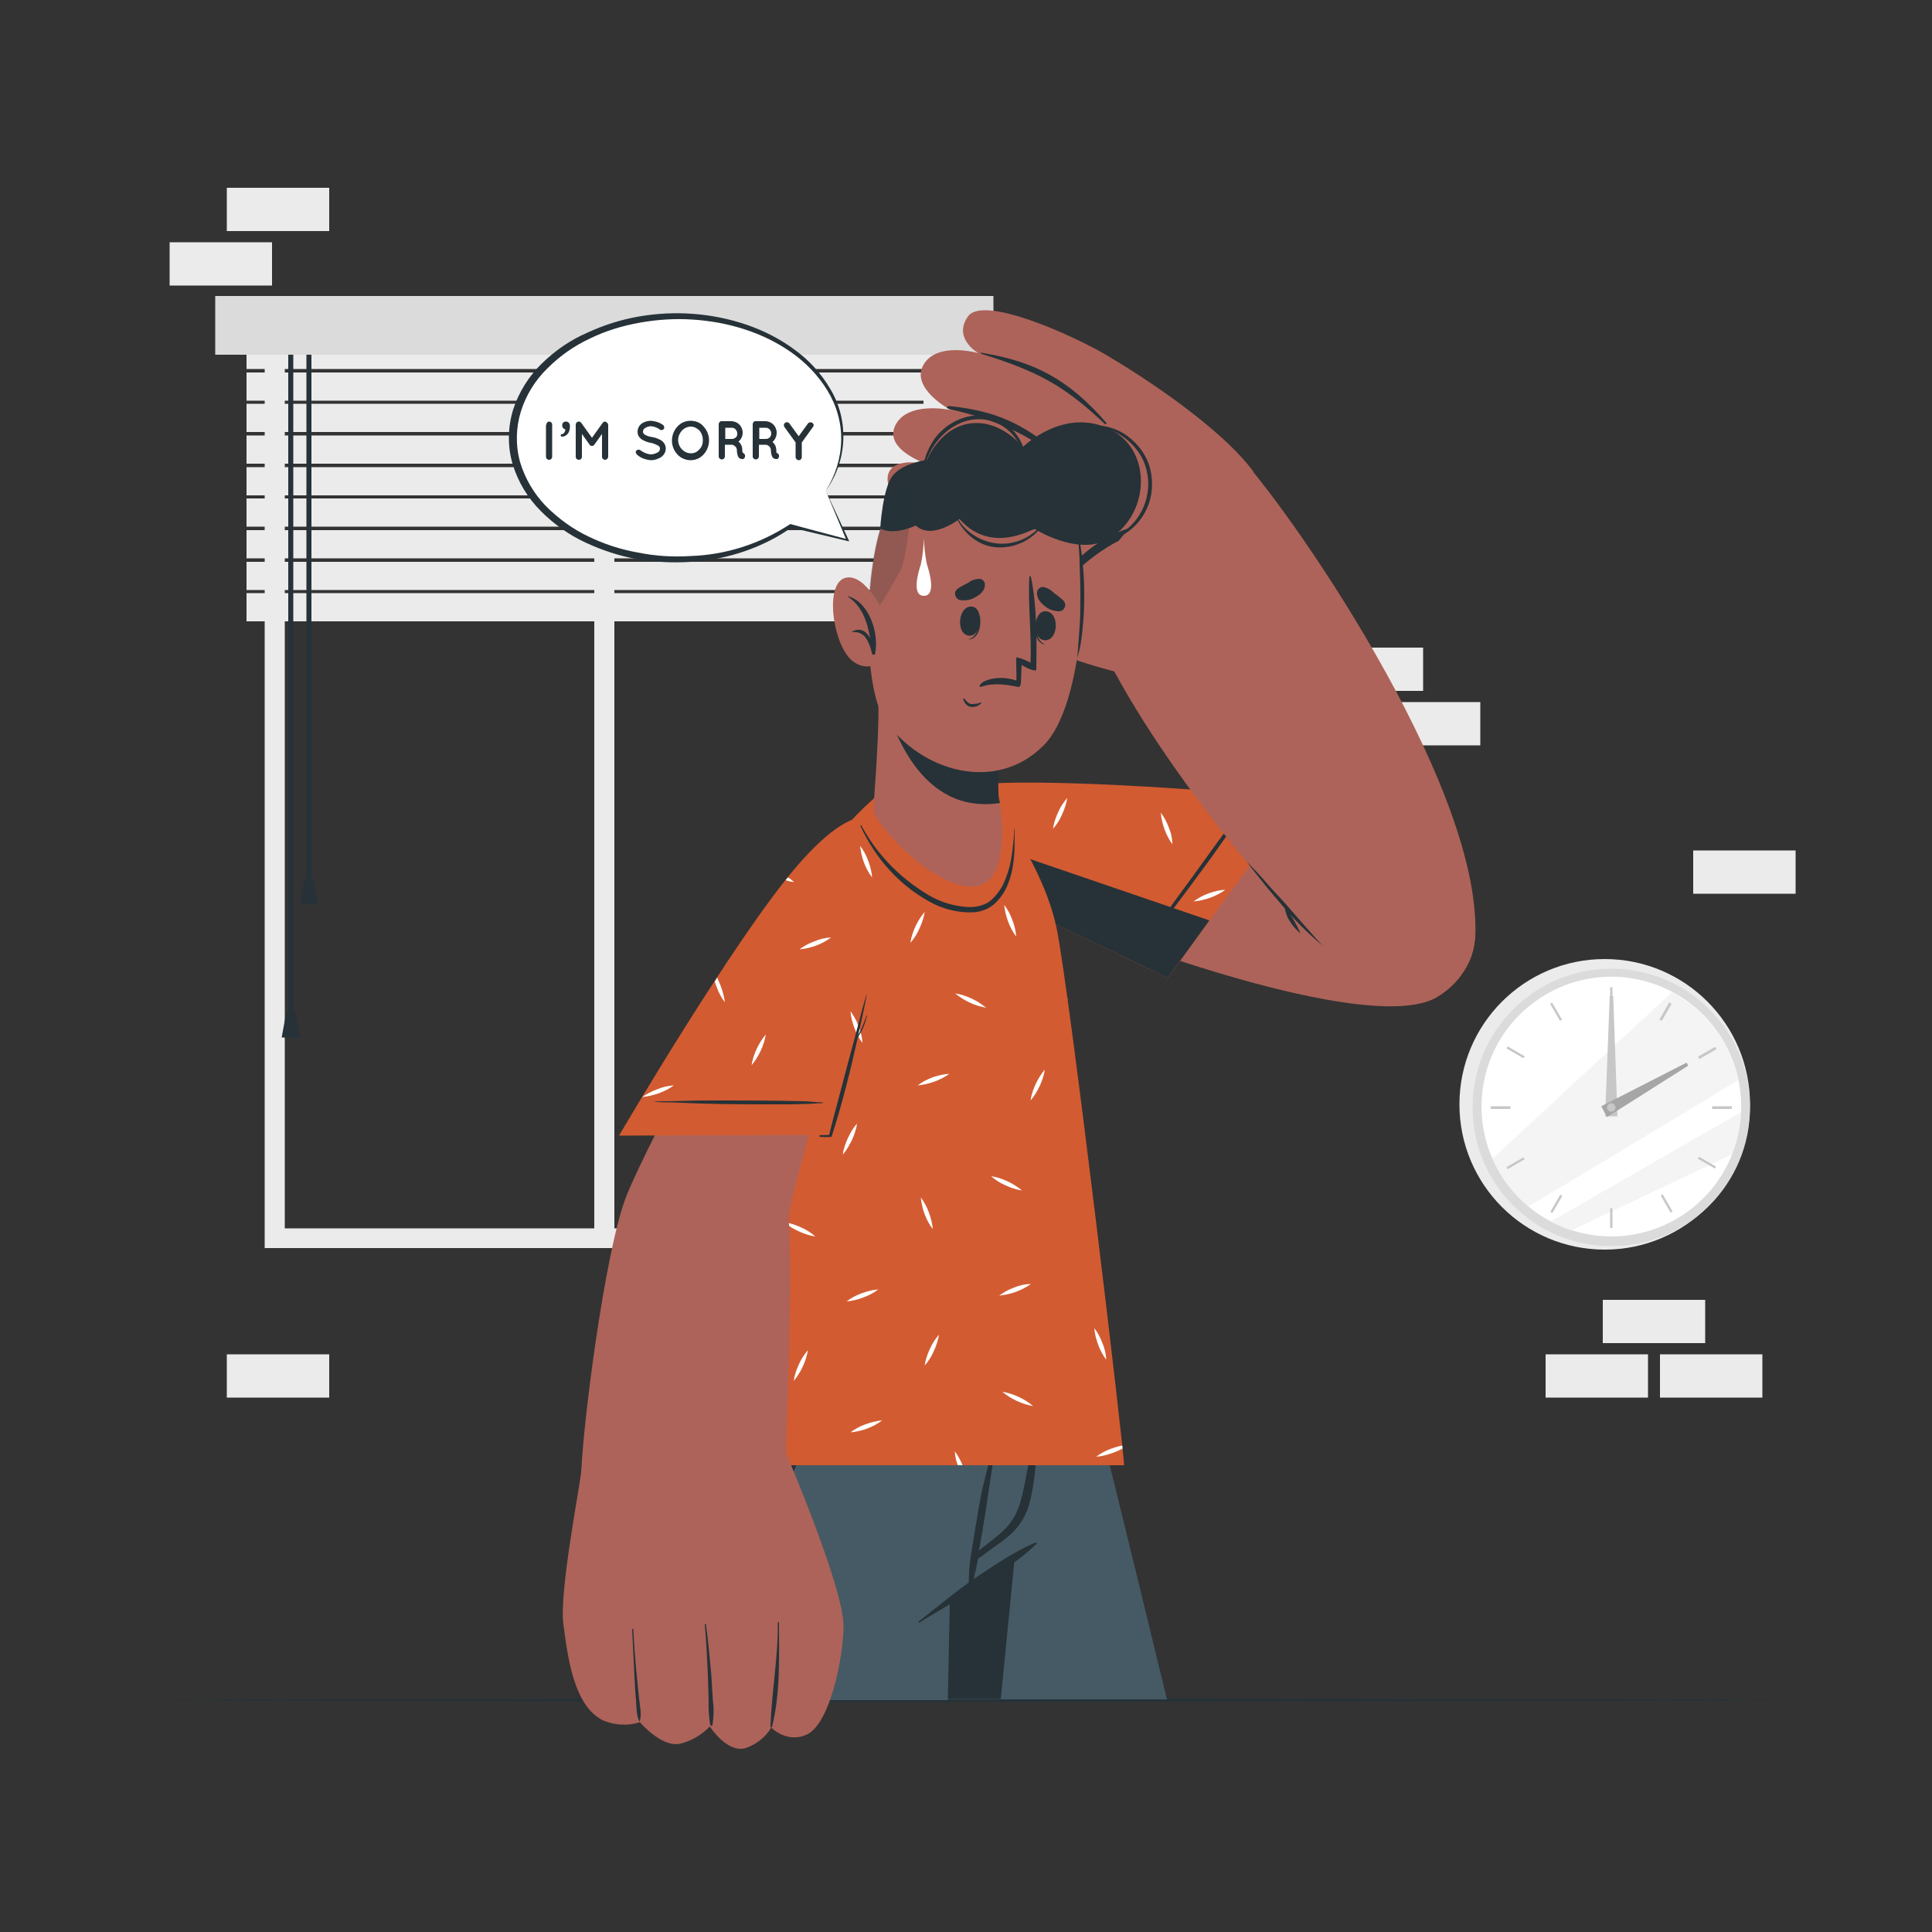 <?xml version="1.0" encoding="utf-8"?>
<!-- Generator: Adobe Illustrator 25.0.1, SVG Export Plug-In . SVG Version: 6.00 Build 0)  -->
<svg version="1.1" id="Capa_1" xmlns="http://www.w3.org/2000/svg" xmlns:xlink="http://www.w3.org/1999/xlink" x="0px" y="0px"
	 viewBox="0 0 500 500" style="enable-background:new 0 0 500 500;" xml:space="preserve">
<rect x="0" y="0" width="500" height="500" fill="#333333" stroke="none"/>
<style type="text/css">
	.st0{fill:#EBEBEB;}
	.st1{fill:#263238;}
	.st2{fill:#DBDBDB;}
	.st3{fill:#FFFFFF;}
	.st4{opacity:0.5;fill:#EBEBEB;enable-background:new    ;}
	.st5{fill:#C7C7C7;}
	.st6{fill:#A6A6A6;}
	.st7{fill:#455A64;}
	.st8{fill:#37474F;}
	.st9{fill:#AD6359;}
	.st10{fill:#D35B31;}
	.st11{opacity:0.2;fill:#263238;enable-background:new    ;}
</style>
<g id="freepik--background-complete--inject-28">
	<rect x="414.8" y="336.4" class="st0" width="26.5" height="11.2"/>
	<rect x="429.6" y="350.5" class="st0" width="26.5" height="11.2"/>
	<rect x="400" y="350.5" class="st0" width="26.5" height="11.2"/>
	<rect x="58.7" y="350.5" class="st0" width="26.5" height="11.2"/>
	<rect x="58.7" y="48.6" class="st0" width="26.5" height="11.2"/>
	<rect x="43.9" y="62.7" class="st0" width="26.5" height="11.2"/>
	<rect x="438.2" y="220.1" class="st0" width="26.5" height="11.2"/>
	<rect x="356.6" y="181.7" class="st0" width="26.5" height="11.2"/>
	<rect x="341.8" y="167.6" class="st0" width="26.5" height="11.2"/>
	<path class="st0" d="M68.5,77.7h175.7V323H68.5V77.7z M239,82.9H73.7v235H239V82.9z"/>
	<rect x="153.8" y="84.2" class="st0" width="5.2" height="236.2"/>
	<rect x="63.8" y="88.2" class="st0" width="185.2" height="7.3"/>
	<rect x="63.8" y="96.4" class="st0" width="185.2" height="7.3"/>
	<rect x="63.8" y="104.5" class="st0" width="185.2" height="7.3"/>
	<rect x="63.8" y="112.7" class="st0" width="185.2" height="7.3"/>
	<rect x="63.8" y="120.9" class="st0" width="185.2" height="7.3"/>
	<rect x="63.8" y="129" class="st0" width="185.2" height="7.3"/>
	<rect x="63.8" y="137.2" class="st0" width="185.2" height="7.3"/>
	<rect x="63.8" y="145.4" class="st0" width="185.2" height="7.3"/>
	<rect x="63.8" y="153.5" class="st0" width="185.2" height="7.3"/>
	<rect x="79.3" y="86.7" class="st1" width="1.3" height="141.3"/>
	<polygon class="st1" points="77.6,234.1 82.2,234.1 81.1,227.4 78.8,227.4 	"/>
	<rect x="74.6" y="86.7" class="st1" width="1.3" height="176.9"/>
	<polygon class="st1" points="72.9,268.5 77.6,268.5 76.4,261.9 74.1,261.9 	"/>
	<rect x="55.7" y="76.6" class="st2" width="201.4" height="15.2"/>
	<circle class="st0" cx="415.3" cy="285.8" r="37.6"/>
	<circle class="st2" cx="417" cy="286.6" r="35.9"/>
	
		<ellipse transform="matrix(0.814 -0.581 0.581 0.814 -88.933 295.362)" class="st3" cx="417" cy="286.6" rx="33.6" ry="33.6"/>
	<path class="st4" d="M449.9,279.5c-15.3,9.3-40.5,24.5-54.5,32.8c-4-3.4-7.1-7.6-9.2-12.4l46.5-43.1
		C441.5,261.5,447.8,269.8,449.9,279.5z"/>
	<path class="st4" d="M450.6,287.8c-0.1,3.7-0.9,7.4-2.2,10.9l-41.9,19.8c-1.8-0.6-3.6-1.4-5.3-2.3C413.8,309,437,295.6,450.6,287.8
		z"/>
	<rect x="416.7" y="255.5" class="st5" width="0.6" height="5.1"/>
	<rect x="402.4" y="259.3" transform="matrix(0.866 -0.5 0.5 0.866 -76.956 236.423)" class="st5" width="0.6" height="5.1"/>
	<rect x="391.9" y="269.8" transform="matrix(0.5 -0.866 0.866 0.5 -39.718 475.815)" class="st5" width="0.6" height="5.1"/>
	<rect x="385.8" y="286.3" class="st5" width="5.1" height="0.7"/>
	
		<rect x="389.7" y="300.6" transform="matrix(0.866 -0.5 0.5 0.866 -97.927 236.596)" class="st5" width="5.1" height="0.6"/>
	
		<rect x="400.2" y="311.1" transform="matrix(0.5 -0.866 0.866 0.5 -68.279 504.64)" class="st5" width="5.1" height="0.6"/>
	<rect x="416.7" y="312.7" class="st5" width="0.6" height="5.1"/>
	<rect x="431" y="308.9" transform="matrix(0.866 -0.5 0.5 0.866 -97.915 257.379)" class="st5" width="0.6" height="5.1"/>
	
		<rect x="441.5" y="298.4" transform="matrix(0.5 -0.866 0.866 0.5 -39.765 533.019)" class="st5" width="0.6" height="5.1"/>
	<rect x="443.1" y="286.3" class="st5" width="5.1" height="0.7"/>
	
		<rect x="439.3" y="272" transform="matrix(0.866 -0.5 0.5 0.866 -76.975 257.57)" class="st5" width="5.1" height="0.7"/>
	
		<rect x="428.8" y="261.5" transform="matrix(0.499 -0.866 0.866 0.499 -10.976 504.704)" class="st5" width="5.1" height="0.7"/>
	<polygon class="st5" points="417.5,257.8 418.6,288.9 415.4,288.9 416.6,257.7 	"/>
	<polygon class="st6" points="436.9,275.8 415.9,289.1 414.4,286.3 436.5,275 	"/>
	<path class="st5" d="M418.1,286.6c0,0.6-0.5,1.1-1.1,1.1c-0.6,0-1.1-0.5-1.1-1.1s0.5-1.1,1.1-1.1c0,0,0,0,0,0
		C417.6,285.5,418.1,286,418.1,286.6C418.1,286.6,418.1,286.6,418.1,286.6z"/>
</g>
<g id="freepik--Table--inject-28">
	<polygon class="st1" points="30.7,440 85.5,439.8 140.3,439.7 250,439.5 359.7,439.7 414.5,439.8 469.3,440 414.5,440.2 
		359.7,440.3 250,440.5 140.3,440.3 85.5,440.2 	"/>
</g>
<g id="freepik--Character--inject-28">
	<path class="st7" d="M201.1,360v0.1c0,0,0,0.1,0,0.1s0,0.2,0.1,0.3v0.2c0,0.1,0.1,0.3,0.1,0.4c0,0.1,0,0.2,0.1,0.3s0.1,0.4,0.1,0.7
		s0.1,0.8,0.2,1.3l0.4,2.4c0.1,0.3,0.1,0.5,0.1,0.8s0.1,0.8,0.2,1.2s0.2,0.9,0.2,1.4l0,0c0.1,0.3,0.1,0.7,0.2,1
		c0.2,1.1,0.4,2.2,0.6,3.4c0,0,0,0.1,0,0.1c0.2,1.4,0.5,2.8,0.8,4.4c0.1,0.4,0.1,0.8,0.2,1.2s0.2,0.8,0.2,1.3l0,0
		c0,0.3,0.1,0.5,0.1,0.8l0,0c0.4,2.1,0.8,4.4,1.2,6.8c0.1,0.8,0.3,1.6,0.4,2.4c0.3,1.6,0.6,3.2,0.9,4.9c0.1,0.4,0.1,0.8,0.2,1.2
		c0.4,2.4,0.9,5,1.4,7.6c0.1,0.3,0.1,0.5,0.1,0.8c0.2,1.2,0.5,2.5,0.7,3.8c0,0.1,0,0.2,0.1,0.3l0.3,1.8c0.4,2.4,0.9,4.9,1.4,7.5
		c0.1,0.6,0.2,1.3,0.4,1.9c0.2,1.3,0.5,2.6,0.7,3.9c0.3,1.6,0.6,3.3,0.9,4.9s0.6,3.3,0.9,5c0.2,0.9,0.3,1.7,0.5,2.5
		c0.2,1,0.4,2,0.6,3.1H302c-10.7-44.3-19.6-80-19.6-80L201.1,360z"/>
	<path class="st8" d="M214.2,370c4.3,23.3,8.7,46.7,13.1,70h1.2c-4.6-23.4-9.3-46.7-14-70.1C214.5,369.7,214.2,369.8,214.2,370z"/>
	<path class="st1" d="M201.2,360c0,0,0,0,0,0.1s0,0.1,0,0.1s0,0.2,0.1,0.3v0.2c0,0.1,0.1,0.3,0.1,0.4c0,0.1,0,0.2,0.1,0.3
		s0.1,0.4,0.1,0.7s0.1,0.8,0.2,1.3c0.1,0.7,0.3,1.5,0.4,2.4c0.1,0.3,0.1,0.5,0.1,0.8s0.1,0.8,0.2,1.2s0.2,0.9,0.2,1.4l0,0
		c0.1,0.3,0.1,0.7,0.2,1c0.2,1.1,0.4,2.2,0.6,3.4c0,0,0,0.1,0,0.1c0.2,1.4,0.5,2.8,0.8,4.3c0.1,0.4,0.1,0.8,0.2,1.2s0.2,0.8,0.2,1.3
		l0,0c0.1,0.3,0.1,0.5,0.1,0.8l0,0c0.4,2.1,0.8,4.4,1.2,6.8c0.1,0.8,0.3,1.6,0.4,2.4c0.3,1.6,0.6,3.2,0.9,4.9
		c0.1,0.4,0.1,0.8,0.2,1.2c0.5,2.5,0.9,5,1.4,7.6c0.1,0.3,0.1,0.5,0.1,0.8c0.2,1.2,0.5,2.5,0.7,3.8c0,0.1,0,0.2,0.1,0.3l0.3,1.8
		c0.4,2.4,0.9,4.9,1.4,7.5c0.1,0.6,0.2,1.3,0.4,1.9c0.2,1.3,0.5,2.6,0.7,3.9c0.3,1.6,0.6,3.3,0.9,4.9s0.6,3.3,0.9,5
		c0.2,0.9,0.3,1.7,0.5,2.5c0.2,1,0.4,2,0.6,3.1H259l3.5-35.5l0.1-1.3l0.1-1.4l0,0l0.7-7l0,0l0.6-6l2.8-28.8H201.2z"/>
	<path class="st7" d="M152.1,440h93.2c0.2-8.6,0.3-16.9,0.5-24.7l0,0c0-0.2,0-0.4,0-0.6c0,0,10.9-6.4,16.7-11.5
		c1-0.8,1.9-1.7,2.7-2.7l0,0l0,0c3.8-4.8,7.5-23.2,15.3-40.5h-114C148.1,396,149.4,424.9,152.1,440z"/>
	<path class="st1" d="M268,399.2c-5.5,2.3-10.5,5.8-15.5,9.1c-5.1,3.5-9.8,7.5-14.7,11.3c-0.2,0.1,0,0.5,0.2,0.3
		c5.2-3.3,10.6-6.2,15.7-9.6c5.1-3.4,10.2-6.5,14.5-10.7C268.4,399.5,268.2,399.1,268,399.2z"/>
	<path class="st1" d="M268.7,367.2c-0.7,3.5-1.5,7.1-2.3,10.6c-0.7,3.3-1.2,6.7-2.1,10c-0.7,3.2-2.3,6.1-4.6,8.3
		c-1.3,1.2-2.7,2.3-4.1,3.4c-0.7,0.6-1.6,1.2-2.3,1.8c0.1-0.5,0.2-1,0.3-1.4c0.2-1.4,0.5-2.7,0.7-4c0.5-3,1-6,1.4-9
		c0.9-5.9,1.7-11.8,3-17.7c0-0.1,0-0.2-0.1-0.2c-0.1,0-0.2,0-0.2,0.1c-1.5,5.8-3.1,11.5-4.4,17.3c-0.6,2.9-2.9,17-3,18
		s-0.2,2.1-0.2,3.1c-0.1,1.1-0.1,2.1,0,3.2c0.1,0.1,0.2,0.2,0.4,0.1c0.1,0,0.1-0.1,0.1-0.1l0,0c0.4-1,0.7-2,0.9-3.1
		c0.3-1,0.5-2,0.7-3.1c0.1-0.4,0.1-0.7,0.2-1.1c1.4-0.9,2.7-2,4-2.9c1.3-0.9,2.8-2,4.1-3.1c2.4-2.1,4.2-4.8,5.1-7.9
		c0.9-3.3,1.4-6.7,1.7-10.1c0.5-4,0.8-8,1.3-12C269.1,367,268.7,366.9,268.7,367.2z"/>
	<path class="st1" d="M173.9,391.9c1.5-0.8,7.2,0.6,17.7-1.2c2.1-0.3,4-1.1,5.7-2.3c2.7-2.2,4.8-5.8,6.5-8.9c2-3.5,3.5-7.2,4.5-11
		c0.1-0.2,0.4-0.1,0.4,0.1c-0.4,2.2-0.6,4.3-1.2,6.5c-0.6,2-1.3,4-2.2,5.9c-1.6,3.6-3.4,7.4-6.6,9.8c-3.4,2.5-8,3-12.1,3.3
		c-2.4,0.2-11.6-0.1-12.8-1.4C173.5,392.4,173.6,392.1,173.9,391.9C173.8,391.9,173.8,391.9,173.9,391.9z"/>
	<path class="st9" d="M246.3,224.6C269,237.2,353.1,269.5,372,258c14.1-8.6,12.1-26.9,0.1-38.8c-10.4-10.3-88.4-13.2-110.2-13.8
		C241.1,204.8,224,212.2,246.3,224.6z"/>
	<path class="st10" d="M302.2,253.1l33.9-46.5c0,0-58.7-5.7-83.4-3.6c-25.8,2.2-31.1,12.3,0.1,26.7
		C283.4,243.8,302.2,253.1,302.2,253.1z"/>
	<path class="st1" d="M296.5,244.1c0.7-1.2,1.5-2.3,2.3-3.4s1.6-2.3,2.4-3.5c1.6-2.4,3.3-4.7,5-7c3.4-4.6,6.7-9.3,10.1-13.9
		c0.9-1.3,1.9-2.5,2.9-3.8s2.1-2.5,3.2-3.8c0.1-0.1,0.2,0,0.1,0.1c-0.8,1.2-1.5,2.4-2.3,3.6s-1.6,2.4-2.5,3.6c-1.7,2.3-3.3,4.7-5,7
		c-3.3,4.5-6.7,9.1-10.1,13.6l-2.9,3.7c-1,1.3-2,2.7-3.1,3.9C296.5,244.2,296.4,244.2,296.5,244.1z"/>
	<path class="st3" d="M273.8,210.3c-0.6,1.3-1.1,2.8-1.3,4.2c1-1.1,1.8-2.4,2.4-3.8c0.6-1.3,1.1-2.8,1.3-4.2
		C275.2,207.7,274.4,208.9,273.8,210.3z M286.6,232.4c-1.3-0.6-2.8-1.1-4.2-1.3c2.3,1.9,5.1,3.2,8,3.7
		C289.2,233.7,287.9,232.9,286.6,232.4L286.6,232.4z M251.4,216.5c-1.3-0.6-2.8-1.1-4.2-1.3c2.3,1.9,5.1,3.2,8,3.7
		C254,217.9,252.7,217.1,251.4,216.5L251.4,216.5z M302.5,214.2c-0.5-1.4-1.2-2.7-2.1-3.9c0.3,3,1.3,5.8,3,8.2
		C303.4,217,303.1,215.6,302.5,214.2L302.5,214.2z M312.8,231.2c-1.4,0.5-2.7,1.2-3.9,2.1c3-0.3,5.8-1.3,8.2-3
		C315.7,230.3,314.2,230.7,312.8,231.2L312.8,231.2z"/>
	<path class="st1" d="M252.7,229.7c30.7,14.1,49.5,23.4,49.5,23.4l10.8-14.9l-81.3-27.8C229.4,215.1,235.5,221.7,252.7,229.7z"/>
	<path class="st9" d="M324.4,122.1c-6.3-8.8-22.4-21-38.4-30.4c-7.8-4.6-31.5-15.5-35.5-9.8s2.7,9.5,2.7,9.5s-10.7-3.1-14.2,3
		s7,11.7,7,11.7s-11.2-2.4-14.3,4s8.5,10.1,8.5,10.1s-10.2-2.6-10.5,3.6c-0.4,7.6,18.9,10.3,27.3,15.8c1.9,1.2,36.6,28.2,36.6,28.2
		L324.4,122.1z"/>
	<path class="st1" d="M240.3,120.3c14.2,2.1,20,5.4,30.8,14.6c0.2,0.2,0.5-0.1,0.3-0.3c-9.7-9.9-16.4-15.2-31-15
		C239.7,119.6,239.7,120.2,240.3,120.3z"/>
	<path class="st1" d="M245.5,105.8c14.6,3.4,20.9,7,32.9,15.8c0.2,0.1,0.4-0.2,0.2-0.3c-11-9.6-17.8-14.7-32.8-16.2
		C245.1,105,244.8,105.6,245.5,105.8z"/>
	<path class="st1" d="M254.4,91.7c13.8,4.3,21,8,31.5,18c0.1,0.1,0.3,0.1,0.4,0c0.1-0.1,0.1-0.2,0-0.3c-9.7-11.2-18.6-15.8-31.7-18
		C253.6,91.1,253.5,91.4,254.4,91.7z"/>
	<path class="st9" d="M299,176.4c0,0-17.5-3.9-24.9-7.3s-30-26.1-25.4-31.3c6-6.7,21.6,3.9,28.6,10c0,0,13.8-15.5,26.7-10.3
		S299,176.4,299,176.4z"/>
	<path class="st1" d="M251.1,136.6c9.8-2.2,18.5,6.5,25.7,12c0.3,0.3,0.9,0.3,1.2-0.1c0.1-0.1,0.1-0.2,0.2-0.3
		c6.2-6.1,16.8-12.9,25.8-11.2c0.1,0,0.2-0.1,0.2-0.2c0-0.1,0-0.2-0.1-0.2c-9.4-3.2-20.4,2.7-26.7,9.8
		C270,140.7,260.9,132.4,251.1,136.6C251,136.5,251,136.5,251.1,136.6C251,136.6,251,136.6,251.1,136.6z"/>
	<path class="st9" d="M381.8,241.7c-0.6,19.4-23.7,18.1-33.6,8.9c-23.4-21.7-57.8-65.9-67.2-93.1c-3-8.8,32.3-47.3,39.1-40.2
		C332.4,129.9,383.1,202.2,381.8,241.7z"/>
	<path class="st1" d="M322.7,223c1.7,1.8,3.4,3.5,5,5.4s3.3,3.6,4.9,5.4l4.8,5.5c0.8,0.9,1.6,1.8,2.4,2.7s1.6,1.8,2.5,2.7
		c-1.9-1.5-3.7-3.2-5.4-4.9c-1.7-1.7-3.4-3.5-5-5.4s-3.2-3.7-4.7-5.6S324.1,225,322.7,223z"/>
	<path class="st1" d="M332.5,234.4c0.8,1.2,1.5,2.3,2.2,3.5c0.3,0.6,0.7,1.2,1,1.8c0.3,0.6,0.6,1.3,0.9,1.9c-1.1-0.9-2.1-2-2.8-3.2
		c-0.4-0.6-0.7-1.2-0.9-1.9C332.6,235.8,332.5,235.1,332.5,234.4z"/>
	<path class="st10" d="M290.9,379.2H156c0,0,20.6-128.7,70.3-172.7c6.1-5.4,20-4.2,29,0.3c3.2,1.6,14.8,17.8,18.1,33.2
		S291.3,378.7,290.9,379.2z"/>
	<path class="st3" d="M210.8,243.6c-1.4,0.5-2.7,1.2-3.9,2.1c3-0.3,5.8-1.3,8.2-3.1C213.6,242.7,212.2,243,210.8,243.6z
		 M276.4,258.5c-0.1,0-0.1,0.1-0.2,0.1h0.2C276.4,258.7,276.4,258.5,276.4,258.5L276.4,258.5z M241.4,278.8
		c-1.4,0.5-2.7,1.2-3.9,2.1c3-0.3,5.8-1.3,8.2-3C244.2,278,242.8,278.3,241.4,278.8L241.4,278.8z M223,334.7
		c-1.4,0.5-2.7,1.2-3.9,2.1c1.5-0.1,2.9-0.5,4.3-1c1.4-0.5,2.7-1.2,3.9-2.1C225.8,333.8,224.4,334.2,223,334.7z M192.1,295.7
		c-1.4,0.5-2.7,1.2-3.9,2.1c3-0.3,5.8-1.3,8.2-3C195,294.9,193.5,295.2,192.1,295.7L192.1,295.7z M164.5,373.4
		c-1.4,0.5-2.7,1.2-3.9,2.1c3-0.3,5.8-1.3,8.2-3.1C167.3,372.6,165.9,372.9,164.5,373.4L164.5,373.4z M224,368.6
		c-1.4,0.5-2.7,1.2-3.9,2.1c3-0.3,5.8-1.3,8.2-3.1C226.9,367.7,225.4,368.1,224,368.6L224,368.6z M290.4,374.1
		c-1,0.2-1.9,0.5-2.8,0.8c-1.4,0.5-2.7,1.2-3.9,2.1c1.5-0.1,2.9-0.5,4.3-1c0.9-0.3,1.7-0.7,2.5-1.1
		C290.5,374.6,290.5,374.3,290.4,374.1L290.4,374.1z M262.5,333.2c-1.4,0.5-2.7,1.2-3.9,2.1c3-0.3,5.8-1.3,8.2-3
		C265.4,332.3,263.9,332.6,262.5,333.2L262.5,333.2z M224.7,222.7c-0.5-1.4-1.2-2.7-2.1-3.9c0.3,3,1.3,5.8,3.1,8.2
		C225.6,225.6,225.2,224.1,224.7,222.7z M195,373.7c-0.5-1.4-1.2-2.7-2.1-3.9c0.3,3,1.3,5.8,3.1,8.2
		C195.9,376.5,195.5,375.1,195,373.7z M189.1,336.1c-0.5-1.4-1.2-2.7-2.1-3.9c0.1,1.5,0.5,2.9,1,4.3c0.5,1.4,1.2,2.7,2.1,3.9
		C189.9,339,189.6,337.5,189.1,336.1L189.1,336.1z M240.4,313.8c-0.5-1.4-1.2-2.7-2.1-3.9c0.3,3,1.3,5.8,3.1,8.2
		C241.3,316.6,240.9,315.2,240.4,313.8L240.4,313.8z M222.2,265.6c-0.5-1.4-1.2-2.7-2.1-3.9c0.3,3,1.3,5.8,3.1,8.2
		C223.1,268.4,222.8,267,222.2,265.6L222.2,265.6z M247.1,375.6c0.1,1.2,0.3,2.5,0.8,3.6h1.2C248.6,377.9,247.9,376.7,247.1,375.6
		L247.1,375.6z M285.3,347.6c-0.5-1.4-1.2-2.7-2.1-3.9c0.1,1.5,0.5,2.9,1,4.3c0.5,1.4,1.2,2.7,2.1,3.9
		C286.2,350.4,285.9,348.9,285.3,347.6L285.3,347.6z M262,238.1c-0.5-1.4-1.2-2.7-2.1-3.9c0.1,1.5,0.5,2.9,1,4.3
		c0.5,1.4,1.2,2.7,2.1,3.9C262.9,240.9,262.5,239.4,262,238.1z M251.4,216.5c-1.3-0.6-2.8-1.1-4.2-1.3c2.3,1.9,5.1,3.2,8,3.7
		C254,217.9,252.7,217.1,251.4,216.5L251.4,216.5z M207.2,317.6c-1.3-0.6-2.8-1.1-4.2-1.3c1.1,1,2.4,1.8,3.8,2.4
		c1.3,0.6,2.8,1.1,4.2,1.3C209.9,319,208.6,318.2,207.2,317.6z M172.3,352.7c-1.3-0.6-2.8-1.1-4.2-1.3c2.3,1.9,5.1,3.2,8,3.7
		C175,354.1,173.7,353.3,172.3,352.7z M263.6,361.5c-1.3-0.6-2.8-1.1-4.2-1.3c2.3,1.9,5.1,3.2,8,3.7
		C266.2,362.9,264.9,362.1,263.6,361.5z M260.7,305.7c-1.3-0.6-2.8-1.1-4.2-1.3c1.1,1,2.4,1.8,3.8,2.4c1.3,0.6,2.8,1.1,4.2,1.3
		C263.3,307.1,262,306.3,260.7,305.7z M251.4,258.4c-1.3-0.6-2.8-1.1-4.2-1.3c2.3,1.9,5.1,3.2,8,3.7
		C254,259.8,252.7,259,251.4,258.4z M195.8,271.5c-0.6,1.3-1.1,2.8-1.3,4.2c1.9-2.3,3.2-5.1,3.7-8
		C197.2,268.9,196.4,270.2,195.8,271.5z M240.6,349.2c-0.6,1.3-1.1,2.8-1.3,4.2c1-1.1,1.8-2.4,2.4-3.8c0.6-1.3,1.1-2.8,1.3-4.2
		C242,346.6,241.2,347.8,240.6,349.2L240.6,349.2z M268,280.6c-0.6,1.3-1.1,2.8-1.3,4.2c1-1.1,1.7-2.4,2.4-3.8
		c0.6-1.3,1.1-2.8,1.3-4.2C269.4,278,268.6,279.3,268,280.6z M206.7,353.2c-0.6,1.3-1.1,2.8-1.3,4.2c1.9-2.3,3.2-5.1,3.7-8
		C208.1,350.6,207.3,351.8,206.7,353.2z M171.6,315.6c-0.6,1.3-1.1,2.8-1.3,4.2c1-1.1,1.7-2.4,2.4-3.8c0.6-1.3,1.1-2.8,1.3-4.2
		C173,313,172.2,314.3,171.6,315.6z M219.4,294.6c-0.6,1.3-1.1,2.8-1.3,4.2c1-1.1,1.7-2.4,2.4-3.8c0.6-1.3,1.1-2.8,1.3-4.2
		C220.7,292,220,293.3,219.4,294.6L219.4,294.6z M236.9,239.8c-0.6,1.3-1.1,2.8-1.3,4.2c1-1.1,1.8-2.4,2.4-3.8
		c0.6-1.3,1.1-2.8,1.3-4.2C238.3,237.2,237.5,238.5,236.9,239.8L236.9,239.8z"/>
	<path class="st9" d="M203.2,383.8c0-7.5,2.2-53.2,0.9-68.1c-0.4-5,16.9-60.9,21.4-79.7c4.2-17.6-4.8-25.4-17.9-8.8
		c-10.9,13.8-39.6,67.7-45.4,82.1s-11.8,62.9-11.8,73.1C150.5,390.5,203.2,391.2,203.2,383.8z"/>
	<path class="st9" d="M209,448.8c-5.2,2.6-9.4-1.7-9.4-1.7c-1.5,2.5-3.8,4.3-6.6,5.3c-4.9,1.4-9.3-5.6-9.3-5.6
		c-2.1,2.2-4.8,3.8-7.8,4.5c-4.8,0.9-10.3-5.6-10.3-5.6c-3.1,1-6.4,0.8-9.4-0.4c-7.8-3.7-9.3-16.7-10.4-25s4.2-35.2,4.7-40l52.6-5
		c0,0,15.4,35.8,15.2,45.7C218.2,429.3,214.8,445.8,209,448.8z"/>
	<path class="st1" d="M199.8,446.9c2.2-8.9,1.8-17.9,1.8-27c0-0.1-0.1-0.1-0.2-0.1c-0.1,0-0.1,0.1-0.1,0.1c0.1,9-1.6,17.9-1.9,26.9
		c0,0.1,0,0.2,0.2,0.3C199.7,447,199.8,447,199.8,446.9z"/>
	<path class="st1" d="M184.4,446.4c0.3-2.1,0.4-4.2,0.1-6.2c-0.1-2.2-0.3-4.4-0.4-6.6c-0.4-4.4-0.8-8.8-1.4-13.2
		c0-0.2-0.3-0.2-0.3,0c0.4,4.4,0.6,8.8,0.8,13.2c0.1,2.2,0.1,4.4,0.2,6.6c-0.1,2.1,0.1,4.2,0.4,6.2c0.1,0.2,0.2,0.3,0.4,0.2
		C184.3,446.6,184.4,446.5,184.4,446.4z"/>
	<path class="st1" d="M165.6,445.3c0.5-1.7,0-3.8-0.2-5.6c-0.2-2-0.4-4-0.6-6c-0.4-4-0.7-8-0.9-12c0-0.2-0.3-0.2-0.3,0
		c0.2,4.1,0.4,8.2,0.6,12.3c0.1,2,0.2,4,0.4,6c0.1,1.7,0.1,3.9,0.8,5.4C165.5,445.5,165.6,445.4,165.6,445.3z"/>
	<path class="st10" d="M214.7,293.7l-54.5,0.2c0,0,29.8-50.9,46-69.7c16.9-19.6,28.2-18,21.6,15.7
		C221.3,273.1,214.7,293.7,214.7,293.7z"/>
	<path class="st3" d="M195.8,271.5c-0.6,1.3-1.1,2.8-1.3,4.2c1.9-2.3,3.2-5.1,3.7-8C197.2,268.9,196.4,270.2,195.8,271.5z
		 M203.9,227.1l-0.6,0.7c0.7,0.2,1.4,0.4,2.2,0.5C205,227.8,204.5,227.4,203.9,227.1z M186.5,255.1c-0.3-0.7-0.6-1.4-0.9-2.1l-0.6,1
		l0,0c0.1,0.5,0.3,1,0.5,1.5c0.5,1.4,1.2,2.7,2.1,3.9C187.4,257.9,187,256.4,186.5,255.1L186.5,255.1z M222.2,265.6
		c-0.5-1.4-1.2-2.7-2.1-3.9c0.1,1.5,0.5,2.9,1,4.3c0.2,0.5,0.4,1,0.6,1.5C222,266.9,222.1,266.3,222.2,265.6L222.2,265.6z
		 M224.7,222.8c-0.5-1.4-1.2-2.7-2.1-3.9c0.3,3,1.3,5.8,3.1,8.2C225.6,225.6,225.2,224.1,224.7,222.8L224.7,222.8z M170.1,281.9
		c-1.4,0.5-2.7,1.2-3.9,2l0,0l0,0c3-0.3,5.8-1.3,8.2-3C172.9,281,171.5,281.3,170.1,281.9L170.1,281.9z M210.8,243.6
		c-1.4,0.5-2.7,1.2-3.9,2.1c3-0.3,5.8-1.3,8.2-3.1C213.6,242.7,212.2,243,210.8,243.6L210.8,243.6z"/>
	<path class="st1" d="M169.1,285.1c1.4-0.1,2.8-0.1,4.1-0.1l4.2-0.1c2.9-0.1,5.7-0.1,8.6-0.1c5.7,0,11.5,0,17.2,0.1
		c1.6,0,3.1,0.1,4.7,0.1s3.3,0.3,5,0.3c0.1,0,0.1,0.1,0,0.2c-1.4,0-2.8,0.2-4.3,0.2s-2.9,0.1-4.4,0.1c-2.9,0-5.7,0-8.6,0
		c-5.6,0-11.3-0.1-16.9-0.3l-4.7-0.2c-1.6,0-3.3,0-5-0.2C169.1,285.3,169.1,285.1,169.1,285.1z"/>
	<path class="st1" d="M222,268.5c1.2-1.8,2-3.8,2.4-5.8c0,0-0.1,0-0.1,0c-0.6,1.8-1.3,3.5-2.2,5.2l0.5-2.2c0.6-2.7,1.2-5.4,1.7-8.2
		c0,0-0.1-0.1-0.1,0c-1.4,4.7-2.5,9.4-3.8,14.1s-2.5,9.5-3.8,14.3c-0.7,2.6-1.4,5.2-2,7.8c-0.9,0.1-1.6,0-2.4,0.1
		c-0.2,0-0.2,0.4,0,0.4c1,0.1,2,0.1,3,0C218,285.6,220.1,277,222,268.5z"/>
	<path class="st1" d="M222.9,213.6c3.8,7.1,9.4,13,16.2,17.3c3.3,2.2,7,3.5,10.9,3.8c2,0.2,4.1-0.2,5.8-1.2c1.6-1.2,2.9-2.8,3.8-4.6
		c1-2.1,1.7-4.3,2.1-6.6c0.4-2.6,0.7-5.2,0.8-7.8c0-0.1,0.1-0.1,0.1,0c-0.1,2.5,0.1,5-0.2,7.5c-0.2,2.2-0.6,4.3-1.4,6.4
		c-0.7,2-1.8,3.7-3.3,5.2c-1.5,1.5-3.5,2.3-5.6,2.5c-4.1,0.2-8.2-0.8-11.8-2.9c-3.6-2-6.9-4.6-9.7-7.6c-3.3-3.5-5.9-7.5-7.9-11.8
		c0,0,0-0.1,0-0.2C222.8,213.5,222.8,213.5,222.9,213.6C222.9,213.6,222.9,213.6,222.9,213.6z"/>
	<path class="st9" d="M253.4,229.2c-7.7,2.1-21.5-9.2-27.2-18.6c-0.4-0.6,0.4-7.6,0.8-16.2c0.3-5.2,0.5-11,0.2-16.3
		c-0.1-1.1,33.5,6.7,33.5,6.7s-2.8,11.2-2.4,20.4c0,0.7,0.1,1.5,0.3,2.2c0,0.1,0,0.2,0.1,0.4C259.6,211.9,260.9,227.1,253.4,229.2z"
		/>
	<path class="st1" d="M255.4,208.1c1.1,0,2.3-0.1,3.4-0.3c0-0.1,0-0.2-0.1-0.4c-0.2-0.7-0.3-1.4-0.3-2.2c-0.4-9.2,2.4-20.4,2.4-20.4
		s-27.2-6.3-32.6-6.8C229.5,184.1,235.8,208.5,255.4,208.1z"/>
	<path class="st9" d="M229.8,132.1c-6,10.7-7.2,45.3-0.6,54.5c9.5,13.3,28.7,18.6,40.9,6.3c11.9-11.9,12.6-56.9,4.9-65.7
		C263.7,114.4,238.6,116.3,229.8,132.1z"/>
	<path class="st1" d="M269.5,135.9c-2.9,3.5-7.4,5.3-11.9,4.7c-4.4-0.6-8.8-3.6-10.4-7.8c0-0.1-0.1-0.1-0.2,0c0,0-0.1,0.1,0,0.1
		c1.8,4.5,5.5,8.1,10.4,8.7c4.8,0.5,9.5-1.6,12.3-5.5C269.8,135.9,269.6,135.7,269.5,135.9z"/>
	<path class="st1" d="M256.5,107.9c-5.4-1.5-11.4,1.2-14.6,5.6c-1.9,2.7-3,5.8-3.3,9.1c0,0.1,0.1,0.1,0.1,0.1c0,0,0.1,0,0.1-0.1
		c0.9-5.1,4.1-10.3,8.9-12.7c4.5-2.4,9.9-1.7,13.6,1.8c2,1.9,3.3,4.4,3.7,7.1c0,0.1,0.2,0.2,0.3,0.2c0.1,0,0.2-0.1,0.2-0.2
		C265,113.6,261.4,109.3,256.5,107.9z"/>
	<path class="st1" d="M297.4,120.4c-1.2-3.5-3.7-6.5-6.9-8.4c-4.5-2.6-9.4-2.1-14.3-1.6c-0.1,0-0.1,0.1-0.1,0.1c0,0,0,0.1,0.1,0.1
		c4.2-0.5,8.5-0.8,12.4,1.2c3.2,1.6,5.8,4.2,7.3,7.4c3,6.9,0.5,15-5.9,18.9c-3.7,2.1-8,2.7-12.1,1.5c-0.1,0-0.3,0.2-0.1,0.2
		c8.1,2.7,16.9-1.6,19.6-9.7C298.4,127,298.4,123.6,297.4,120.4L297.4,120.4z"/>
	<path class="st1" d="M227.8,136.8c0,0,0.6-10.6,3.3-13.8s8.8-4,8.8-4s3.5-8.9,12-9.5c7.6-0.5,12.8,6.2,12.8,6.2s10.6-10.5,22.6-4.6
		c11.5,5.7,10,23.1-1,28.7c-7.8,3.9-18.5-2.9-18.5-2.9c-1,0.1-11.4,6.6-19.5-2.6c0,0-7.1,5.6-11.3,1.7
		C237,136,231.5,138.7,227.8,136.8z"/>
	<path class="st11" d="M236.4,124.6c-0.4,5.2-1.6,20.1-3.5,23.3s-6.4,11.8-8.3,12.4c0.2-11.2,2-22.7,5-28.1
		C231.4,129.2,233.7,126.6,236.4,124.6z"/>
	<path class="st9" d="M229.5,160.1c0,0-5.4-12.3-10.9-10.5s-2.8,18.5,2.5,21.8c2.7,1.9,6.5,1.2,8.4-1.5c0,0,0.1-0.1,0.1-0.1
		L229.5,160.1z"/>
	<path class="st1" d="M219.5,154.3c-0.1,0-0.1,0.1-0.1,0.1c3.7,2.4,5.1,6.6,5.8,10.8c-0.9-1.7-2.4-2.9-4.6-1.8
		c-0.1,0.1,0,0.2,0.1,0.2c1.5-0.2,3,0.6,3.7,2c0.6,1.1,1,2.3,1.3,3.6c0.1,0.4,0.8,0.3,0.8-0.1c0,0,0-0.1,0-0.1
		C227.5,163.9,225,155.9,219.5,154.3z"/>
	<path class="st1" d="M253.6,159.5c0-0.1-0.2,0.1-0.2,0.2c0,2.3-0.4,5-2.6,5.7c-0.1,0-0.1,0.1,0,0.1
		C253.4,165.2,254,161.7,253.6,159.5z"/>
	<path class="st1" d="M251.6,157c-3.7-0.4-4.3,7.1-0.9,7.5S254.7,157.4,251.6,157z"/>
	<path class="st1" d="M268.2,160.5c0-0.1,0.2,0.1,0.2,0.2c-0.3,2.3-0.2,5,1.9,6c0.1,0,0,0.1,0,0.1
		C267.7,166.2,267.6,162.6,268.2,160.5z"/>
	<path class="st1" d="M270.5,158.2c3.8,0,3.5,7.5,0,7.5S267.3,158.2,270.5,158.2z"/>
	<path class="st1" d="M247.9,152.3c0.9-0.6,1.8-1,2.7-1.5c0.9-0.7,2-1,3.1-1c0.7,0.2,1.2,0.8,1.2,1.5c0,1.5-1.1,2.5-2.4,3.2
		c-1.2,0.8-2.7,1-4.1,0.8c-0.9-0.3-1.4-1.2-1.2-2.1C247.3,152.9,247.6,152.6,247.9,152.3z"/>
	<path class="st1" d="M275.1,155.3c-0.8-0.7-1.6-1.3-2.4-1.9c-0.8-0.8-1.7-1.3-2.8-1.5c-0.7,0-1.3,0.5-1.5,1.2
		c-0.2,1.5,0.7,2.7,1.8,3.6c1.1,1,2.5,1.5,3.9,1.5c0.9,0,1.6-0.8,1.6-1.8C275.6,156,275.4,155.6,275.1,155.3z"/>
	<path class="st1" d="M254.4,177.6c3-1,6.8-0.3,9.2,0.2c0.3,0,0.5-0.5,0.6-0.8l0,0c0-0.1,0.2-4.9,0.2-4.9c0.6,0.4,3.8,2.1,3.8,1.1
		c0.1-7.7,0.2-16.2-1.4-23.9c0-0.1-0.1-0.2-0.2-0.2c-0.1,0-0.2,0.1-0.2,0.2c-0.4,7.4,0.6,14.8,0.3,22.2c-1.1-0.6-2.3-1.1-3.6-1.4
		c-0.3,0.1,0.1,5.2-0.1,6c0,0-4.6-1.7-8.6,0.4C253.4,177.2,253,178.1,254.4,177.6z"/>
	<path class="st1" d="M249.5,180.7c0.5,0.6,1,1.4,1.9,1.5c0.9,0,1.7-0.1,2.5-0.4c0,0,0.1,0,0.1,0c0,0,0,0.1,0,0.1
		c-0.7,0.9-1.9,1.2-3,1c-0.9-0.3-1.6-1.2-1.7-2.1C249.2,180.7,249.4,180.7,249.5,180.7z"/>
	<path class="st3" d="M239.1,154.2c-3.2,0-1.5-6-0.8-8.1c0.5-2.2,0.7-4.5,0.8-6.7c0.1,2.3,0.3,4.5,0.8,6.7
		C240.6,148.2,242.3,154.2,239.1,154.2z"/>
	<path class="st1" d="M278.8,170.4c0.2-2.8,0.4-5.5,0.6-8.2s0.2-5.5,0.2-8.2s-0.1-5.5-0.2-8.2c0-1.4-0.1-2.7-0.2-4.1
		s-0.2-2.8-0.3-4.1c0.6,2.7,1.1,5.4,1.3,8.2c0.3,2.8,0.4,5.5,0.4,8.3c0,2.8-0.1,5.5-0.4,8.3c-0.1,1.4-0.3,2.7-0.5,4.1
		S279.1,169,278.8,170.4z"/>
	<path class="st0" d="M217.8,451.5c0.1,0.4,0.1,0.8,0.2,1.2C217.9,452.3,217.9,451.9,217.8,451.5L217.8,451.5z"/>
</g>
<g id="freepik--speech-bubble--inject-28">
	<path class="st3" d="M213.7,127c2.7-4,4.2-8.8,4.3-13.7c0-17.4-19.1-31.5-42.6-31.5s-42.6,14.1-42.6,31.5s19.1,31.5,42.6,31.5
		c11.4,0,21.8-3.3,29.4-8.7l14.7,3.7L213.7,127z"/>
	<path class="st1" d="M213.7,127c2.5-3.9,3.9-8.4,4-13c0.1-4.6-1.2-9.1-3.6-13c-2.4-3.9-5.6-7.2-9.3-9.8c-3.7-2.6-7.8-4.6-12.2-6
		c-4.3-1.4-8.8-2.2-13.4-2.5c-4.5-0.3-9.1,0-13.6,0.8c-4.5,0.8-8.8,2.1-12.9,4.1c-4.1,1.9-7.8,4.5-11,7.7c-3.2,3.1-5.6,7-6.9,11.2
		c-1.3,4.2-1.4,8.8-0.2,13.1c1.3,4.3,3.6,8.2,6.7,11.4c3.2,3.2,6.9,5.9,10.9,7.8c4.1,2,8.4,3.4,12.9,4.2c4.5,0.9,9,1.2,13.6,0.9
		c9.2-0.3,18.1-3.2,25.7-8.2l0.2-0.1l0.2,0.1l14.6,3.9l-0.3,0.3L213.7,127z M213.7,127l5.9,12.7l0.2,0.4l-0.5-0.1l-14.7-3.5l0.4-0.1
		c-3.8,2.7-8,4.8-12.4,6.3c-4.4,1.5-9,2.4-13.7,2.7c-4.7,0.3-9.4,0.1-14-0.7c-4.6-0.8-9.1-2.3-13.4-4.3c-4.3-2-8.2-4.8-11.5-8.1
		c-3.4-3.4-5.9-7.5-7.3-12.1c-1.4-4.6-1.3-9.6,0.1-14.2c1.5-4.6,4.1-8.7,7.5-12c3.4-3.3,7.3-6,11.7-7.9c4.3-2,8.8-3.4,13.4-4.2
		c9.3-1.6,18.8-0.9,27.7,2.1c4.4,1.5,8.6,3.6,12.4,6.4c3.8,2.7,7,6.2,9.4,10.3C219.8,108.9,219.3,119.3,213.7,127L213.7,127z"/>
	<path class="st1" d="M141.4,109.9c0-0.4,0.3-0.8,0.7-0.8c0,0,0,0,0,0c0.4,0,0.8,0.3,0.8,0.8c0,0,0,0,0,0v8.3c0,0.4-0.3,0.8-0.8,0.8
		c0,0,0,0,0,0c-0.4,0-0.8-0.3-0.8-0.8c0,0,0,0,0,0V109.9z"/>
	<path class="st1" d="M145.3,112.4c0.6-0.1,1-0.6,1-1.3c-0.5-0.1-0.8-0.5-0.8-0.9V110c0-0.5,0.4-0.9,0.9-0.9c0,0,0,0,0.1,0
		c0.6,0,1,0.5,1,1.2v0.1c0,0.7-0.2,1.5-0.7,2c-0.4,0.4-0.8,0.6-1.3,0.6c-0.2,0-0.4-0.1-0.4-0.3c0,0,0,0,0-0.1
		C145.1,112.5,145.2,112.4,145.3,112.4z"/>
	<path class="st1" d="M157.4,109.9v8.3c0,0.4-0.4,0.8-0.8,0.8c-0.4,0-0.8-0.3-0.8-0.8c0,0,0,0,0,0v-5.9l-2,2.8
		c-0.1,0.2-0.4,0.3-0.6,0.3l0,0c-0.3,0-0.5-0.1-0.6-0.3l-2-2.8v5.9c0,0.4-0.3,0.8-0.8,0.8c-0.4,0-0.8-0.3-0.8-0.8c0,0,0,0,0,0v-8.3
		c0-0.4,0.3-0.8,0.8-0.8l0,0c0.2,0,0.5,0.1,0.6,0.3l2.8,3.9l2.8-3.9c0.1-0.2,0.4-0.3,0.6-0.3l0,0C157,109.2,157.3,109.5,157.4,109.9
		z"/>
	<path class="st1" d="M164.7,116.6c0.3-0.3,0.7-0.3,1-0.1c0.8,0.6,1.7,1,2.7,1.1c0.6,0,1.2-0.2,1.8-0.5c0.4-0.2,0.6-0.6,0.6-1
		c0-0.2,0-0.3-0.1-0.4c-0.1-0.2-0.3-0.3-0.4-0.4c-0.6-0.3-1.3-0.6-1.9-0.7l0,0c-0.6-0.1-1.2-0.3-1.8-0.6c-0.5-0.2-1-0.6-1.3-1.1
		c-0.2-0.3-0.3-0.7-0.3-1.2c0-0.8,0.4-1.6,1.1-2.1c0.7-0.5,1.6-0.7,2.4-0.7c1.1,0.1,2.2,0.4,3.1,1.1c0.3,0.2,0.4,0.7,0.2,1
		c-0.2,0.3-0.6,0.4-1,0.2c0,0,0,0,0,0c-0.6-0.5-1.4-0.8-2.3-0.9c-0.6,0-1.1,0.2-1.6,0.5c-0.3,0.2-0.5,0.5-0.5,0.9
		c0,0.1,0,0.3,0.1,0.4c0.1,0.1,0.2,0.3,0.4,0.4c0.5,0.3,1.1,0.5,1.8,0.6l0,0c0.7,0.1,1.3,0.3,1.9,0.6c0.6,0.2,1.1,0.7,1.4,1.2
		c0.2,0.4,0.3,0.8,0.3,1.2c0,0.9-0.5,1.7-1.2,2.2c-0.8,0.5-1.7,0.8-2.6,0.8c-1.3-0.1-2.6-0.5-3.6-1.4
		C164.5,117.3,164.4,116.9,164.7,116.6z"/>
	<path class="st1" d="M182.1,110.4c0.9,1,1.4,2.2,1.4,3.6c0,1.3-0.5,2.6-1.4,3.6c-0.9,1-2.1,1.5-3.4,1.5c-1.3,0-2.6-0.6-3.4-1.5
		c-0.9-1-1.4-2.2-1.4-3.6c0-1.3,0.5-2.6,1.4-3.6c0.9-1,2.1-1.5,3.4-1.5C180.1,108.9,181.3,109.4,182.1,110.4z M181.9,113.9
		c0-0.9-0.3-1.8-0.9-2.5c-0.6-0.6-1.4-1-2.2-1c-0.9,0-1.7,0.4-2.3,1c-0.6,0.7-1,1.5-1,2.5c0,0.9,0.4,1.8,1,2.4
		c1.1,1.2,3,1.4,4.2,0.3c0.1-0.1,0.2-0.2,0.3-0.3C181.6,115.7,181.9,114.9,181.9,113.9L181.9,113.9z"/>
	<path class="st1" d="M192.8,117.8c0.1,0.4-0.1,0.9-0.5,1c0,0,0,0,0,0c-0.1,0-0.2,0-0.3,0l0,0c-0.2,0-0.4-0.1-0.6-0.2
		c-0.2-0.1-0.3-0.3-0.4-0.5c-0.2-0.5-0.3-1.1-0.3-1.7c0-0.2-0.1-0.4-0.2-0.6c-0.1-0.2-0.3-0.3-0.4-0.4c-0.2-0.2-0.5-0.3-0.8-0.3
		h-1.7v3c0,0.4-0.3,0.8-0.8,0.8c0,0,0,0,0,0c-0.4,0-0.8-0.3-0.8-0.8c0,0,0,0,0,0v-8.3c0-0.4,0.3-0.8,0.7-0.8c0,0,0,0,0,0h2.5
		c1.7,0,3,1.3,3,3l0,0c0,0.9-0.4,1.7-1.1,2.3c0.2,0.1,0.4,0.3,0.5,0.5c0.3,0.4,0.5,1,0.5,1.5c0,0.3,0,0.6,0.1,0.8
		C192.6,117.4,192.8,117.6,192.8,117.8z M190.8,112.2c0-0.8-0.6-1.5-1.4-1.5c0,0,0,0,0,0h-1.7v2.9h1.7
		C190.2,113.6,190.9,113,190.8,112.2C190.9,112.2,190.9,112.2,190.8,112.2L190.8,112.2z"/>
	<path class="st1" d="M201.6,117.8c0.1,0.4-0.1,0.9-0.5,1c0,0,0,0,0,0c-0.1,0-0.2,0-0.3,0l0,0c-0.2,0-0.4-0.1-0.6-0.2
		c-0.2-0.1-0.3-0.3-0.4-0.5c-0.2-0.5-0.3-1.1-0.3-1.7c0-0.2-0.1-0.4-0.2-0.6c-0.1-0.2-0.2-0.3-0.4-0.4c-0.2-0.2-0.5-0.3-0.8-0.3
		h-1.7v3c0,0.4-0.3,0.8-0.8,0.8c0,0,0,0,0,0c-0.4,0-0.8-0.3-0.8-0.8c0,0,0,0,0,0v-8.3c0-0.4,0.3-0.8,0.7-0.8c0,0,0,0,0,0h2.5
		c1.7,0,3,1.3,3,3c0,0.9-0.4,1.8-1.1,2.4c0.2,0.1,0.4,0.3,0.5,0.5c0.3,0.4,0.5,1,0.5,1.5c0,0.3,0,0.6,0.1,0.8
		C201.4,117.4,201.6,117.6,201.6,117.8z M199.6,112.2c0-0.8-0.6-1.5-1.4-1.5c0,0,0,0,0,0h-1.7v2.9h1.7
		C199,113.6,199.6,113,199.6,112.2C199.7,112.2,199.7,112.2,199.6,112.2L199.6,112.2z"/>
	<path class="st1" d="M210.4,110.5l-2.9,4v3.8c0,0.4-0.3,0.8-0.8,0.8c0,0,0,0,0,0c-0.4,0-0.8-0.4-0.8-0.8v-3.8l-2.9-4
		c-0.2-0.3-0.2-0.8,0.2-1.1c0.3-0.2,0.8-0.2,1.1,0.2l2.4,3.3l2.4-3.3c0.2-0.3,0.7-0.4,1.1-0.2C210.6,109.7,210.7,110.1,210.4,110.5
		L210.4,110.5L210.4,110.5z"/>
</g>
</svg>
